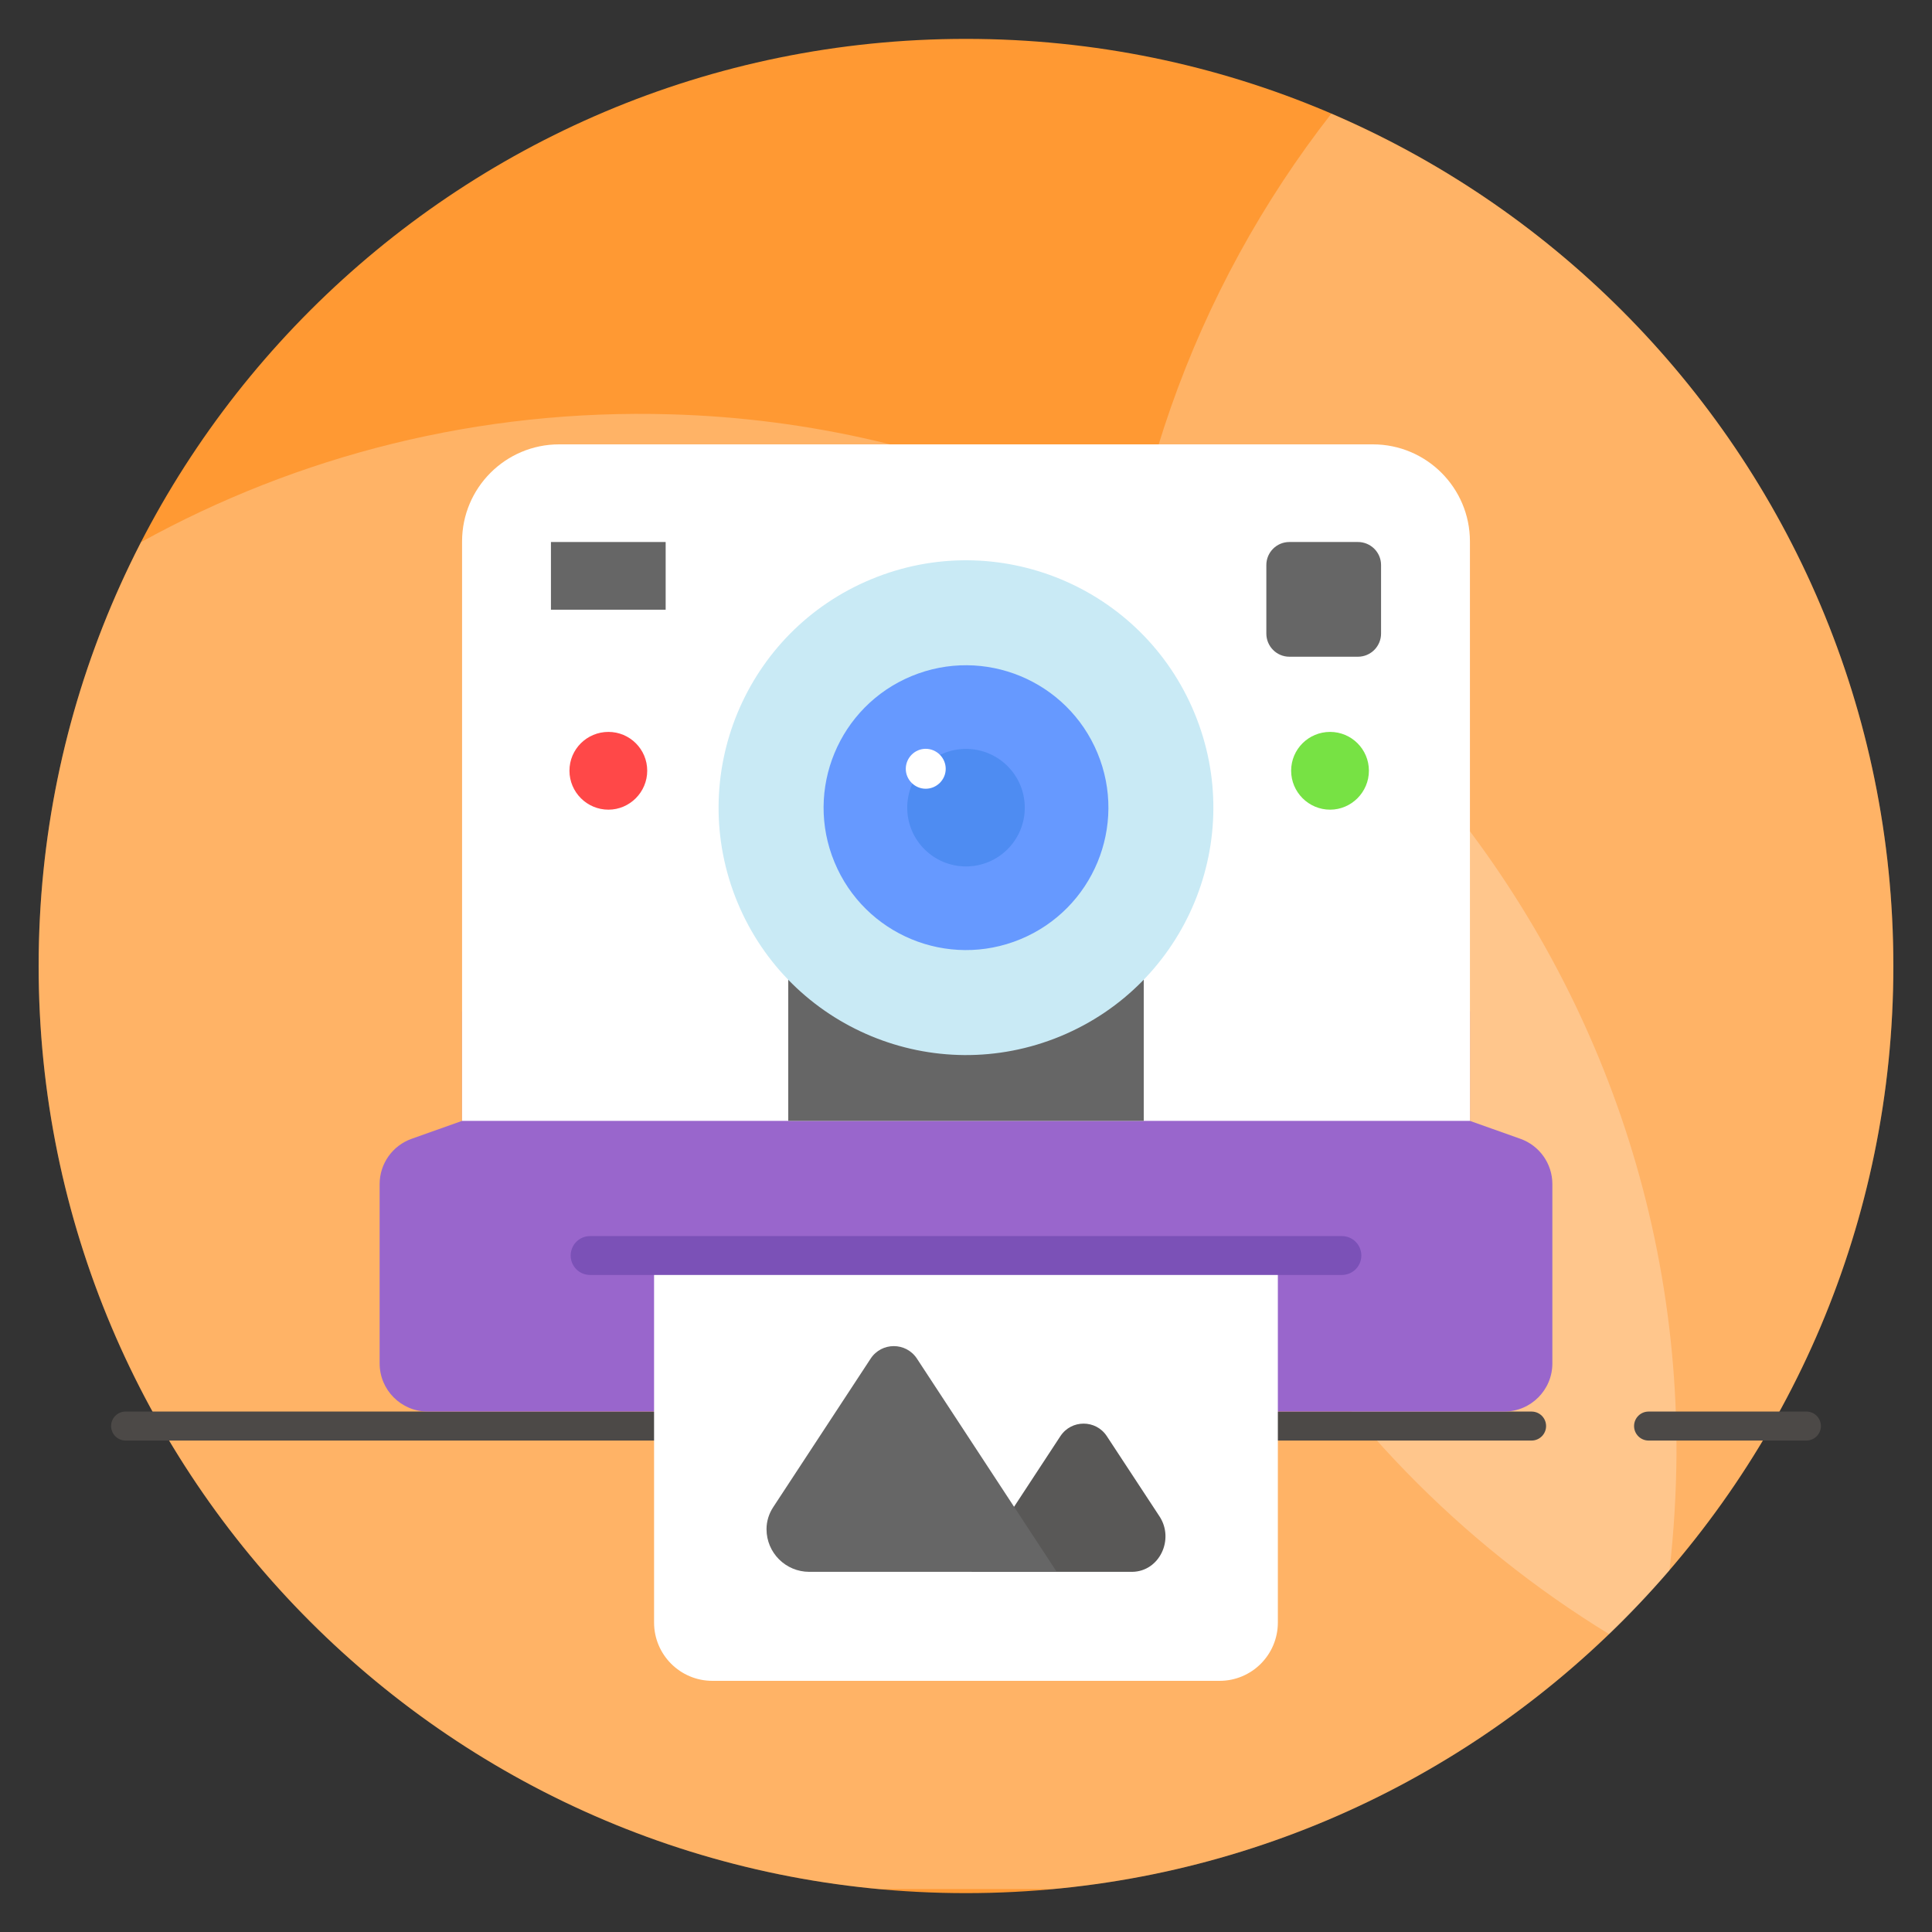 <svg width="24" height="24" viewBox="0 0 24 24" fill="none" xmlns="http://www.w3.org/2000/svg">
<rect x="0" y="0" width="24" height="24" fill="#333333" stroke="none"/>
<g clip-path="url(#clip0_1140_596)">
<path d="M23.52 12C23.52 18.361 18.363 23.517 12.002 23.517H11.997C5.636 23.517 0.48 18.361 0.48 12C0.48 5.639 5.636 0.483 11.997 0.483H12.002C18.363 0.483 23.52 5.639 23.52 12Z" fill="#FF9933"/>
<path opacity="0.25" d="M20.826 18.074C20.822 18.558 20.793 19.035 20.739 19.507C18.844 21.708 16.133 23.186 13.075 23.467H10.924C5.065 22.927 0.48 17.998 0.48 12.001V11.999C0.48 10.102 0.939 8.313 1.753 6.734C3.697 5.661 5.947 5.076 8.337 5.147C15.282 5.346 20.86 11.126 20.826 18.074Z" fill="white"/>
<path opacity="0.25" d="M23.52 11.999V12.001C23.52 15.261 22.164 18.204 19.988 20.299C16.293 18.038 13.825 13.963 13.825 9.314C13.825 6.335 14.837 3.593 16.538 1.412C20.643 3.17 23.52 7.249 23.52 11.999Z" fill="white"/>
<path d="M22.44 17.895H20.479C20.38 17.895 20.299 17.814 20.299 17.715C20.299 17.615 20.38 17.535 20.479 17.535H22.44C22.539 17.535 22.62 17.615 22.62 17.715C22.62 17.814 22.539 17.895 22.44 17.895ZM19.026 17.895H1.56C1.461 17.895 1.38 17.814 1.38 17.715C1.38 17.615 1.461 17.535 1.56 17.535H19.026C19.125 17.535 19.206 17.615 19.206 17.715C19.206 17.814 19.125 17.895 19.026 17.895Z" fill="#4C4947"/>
<path d="M18.885 14.146L18.26 13.924V12.565H5.74V13.924L5.115 14.146C4.876 14.23 4.716 14.456 4.716 14.709V16.937C4.716 17.267 4.984 17.535 5.314 17.535H18.686C19.016 17.535 19.284 17.267 19.284 16.937V14.709C19.284 14.456 19.124 14.23 18.885 14.146Z" fill="#9966CC"/>
<path d="M18.26 13.924V6.726C18.26 6.06 17.72 5.52 17.054 5.52H6.946C6.28 5.52 5.74 6.06 5.74 6.726V13.924H18.26Z" fill="white"/>
<path d="M14.208 10.033H9.792V13.924H14.208V10.033Z" fill="#666666"/>
<path d="M17.156 7.019V7.871C17.156 8.029 17.027 8.158 16.869 8.158H16.017C15.859 8.158 15.731 8.029 15.731 7.871V7.019C15.731 6.861 15.859 6.733 16.017 6.733H16.869C17.027 6.733 17.156 6.861 17.156 7.019Z" fill="#666666"/>
<path d="M8.269 6.733H6.844V7.574H8.269V6.733Z" fill="#666666"/>
<path d="M17.005 9.574C17.005 9.84 16.788 10.058 16.523 10.058C16.256 10.058 16.039 9.84 16.039 9.574C16.039 9.307 16.256 9.092 16.523 9.092C16.788 9.092 17.005 9.307 17.005 9.574Z" fill="#77E244"/>
<path d="M8.04 9.574C8.04 9.84 7.823 10.058 7.558 10.058C7.291 10.058 7.074 9.84 7.074 9.574C7.074 9.307 7.291 9.092 7.558 9.092C7.823 9.092 8.04 9.307 8.04 9.574Z" fill="#FF4848"/>
<path d="M15.874 15.597V20.155C15.874 20.556 15.55 20.88 15.15 20.88H8.85C8.45 20.88 8.125 20.556 8.125 20.155V15.597H15.874Z" fill="white"/>
<path d="M14.405 18.839C14.59 19.123 14.404 19.521 14.065 19.526C14.062 19.526 14.06 19.526 14.057 19.526H12.067C12.083 19.502 13.247 17.727 13.173 17.84C13.309 17.633 13.613 17.633 13.749 17.84L14.405 18.839Z" fill="#595857"/>
<path d="M13.127 19.526H10.053C9.76 19.526 9.522 19.289 9.522 18.996C9.522 18.899 9.551 18.805 9.604 18.724L10.815 16.878C10.951 16.67 11.255 16.67 11.391 16.878C14.761 22.019 11.406 16.9 13.127 19.526Z" fill="#666666"/>
<path d="M14.168 9.935C14.168 11.133 13.197 12.104 12.001 12.104C10.803 12.104 9.832 11.133 9.832 9.935C9.832 8.739 10.803 7.768 12.001 7.768C13.197 7.768 14.168 8.739 14.168 9.935Z" fill="#00CC99"/>
<path d="M12.001 12.345C10.673 12.345 9.592 11.264 9.592 9.935C9.592 8.608 10.673 7.528 12.001 7.528C13.328 7.528 14.408 8.608 14.408 9.935C14.408 11.264 13.328 12.345 12.001 12.345ZM12.001 8.008C10.937 8.008 10.072 8.872 10.072 9.935C10.072 10.999 10.937 11.864 12.001 11.864C13.064 11.864 13.928 10.999 13.928 9.935C13.928 8.872 13.064 8.008 12.001 8.008Z" fill="#000033"/>
<path d="M13.175 12.872C14.743 12.222 15.488 10.425 14.838 8.857C14.189 7.29 12.392 6.545 10.824 7.195C9.256 7.844 8.512 9.641 9.161 11.209C9.811 12.777 11.608 13.521 13.175 12.872Z" fill="#C9EAF5"/>
<path d="M12.677 11.667C13.579 11.293 14.008 10.259 13.634 9.356C13.26 8.454 12.226 8.025 11.323 8.399C10.421 8.773 9.992 9.808 10.366 10.71C10.74 11.613 11.774 12.041 12.677 11.667Z" fill="#6699FF"/>
<path d="M12 10.763C12.403 10.763 12.73 10.437 12.73 10.033C12.73 9.63 12.403 9.303 12 9.303C11.597 9.303 11.27 9.63 11.27 10.033C11.27 10.437 11.597 10.763 12 10.763Z" fill="#4E8CF2"/>
<path d="M11.748 9.551C11.748 9.686 11.636 9.798 11.499 9.798C11.364 9.798 11.252 9.686 11.252 9.551C11.252 9.414 11.364 9.302 11.499 9.302C11.636 9.302 11.748 9.414 11.748 9.551Z" fill="white"/>
<path d="M16.669 15.838H7.33C7.197 15.838 7.089 15.73 7.089 15.597C7.089 15.463 7.197 15.355 7.33 15.355H16.669C16.803 15.355 16.911 15.463 16.911 15.597C16.911 15.73 16.803 15.838 16.669 15.838Z" fill="#7B51B7"/>
</g>
<defs>
<clipPath id="clip0_1140_596">
<rect width="24" height="24" fill="white"/>
</clipPath>
</defs>
</svg>
